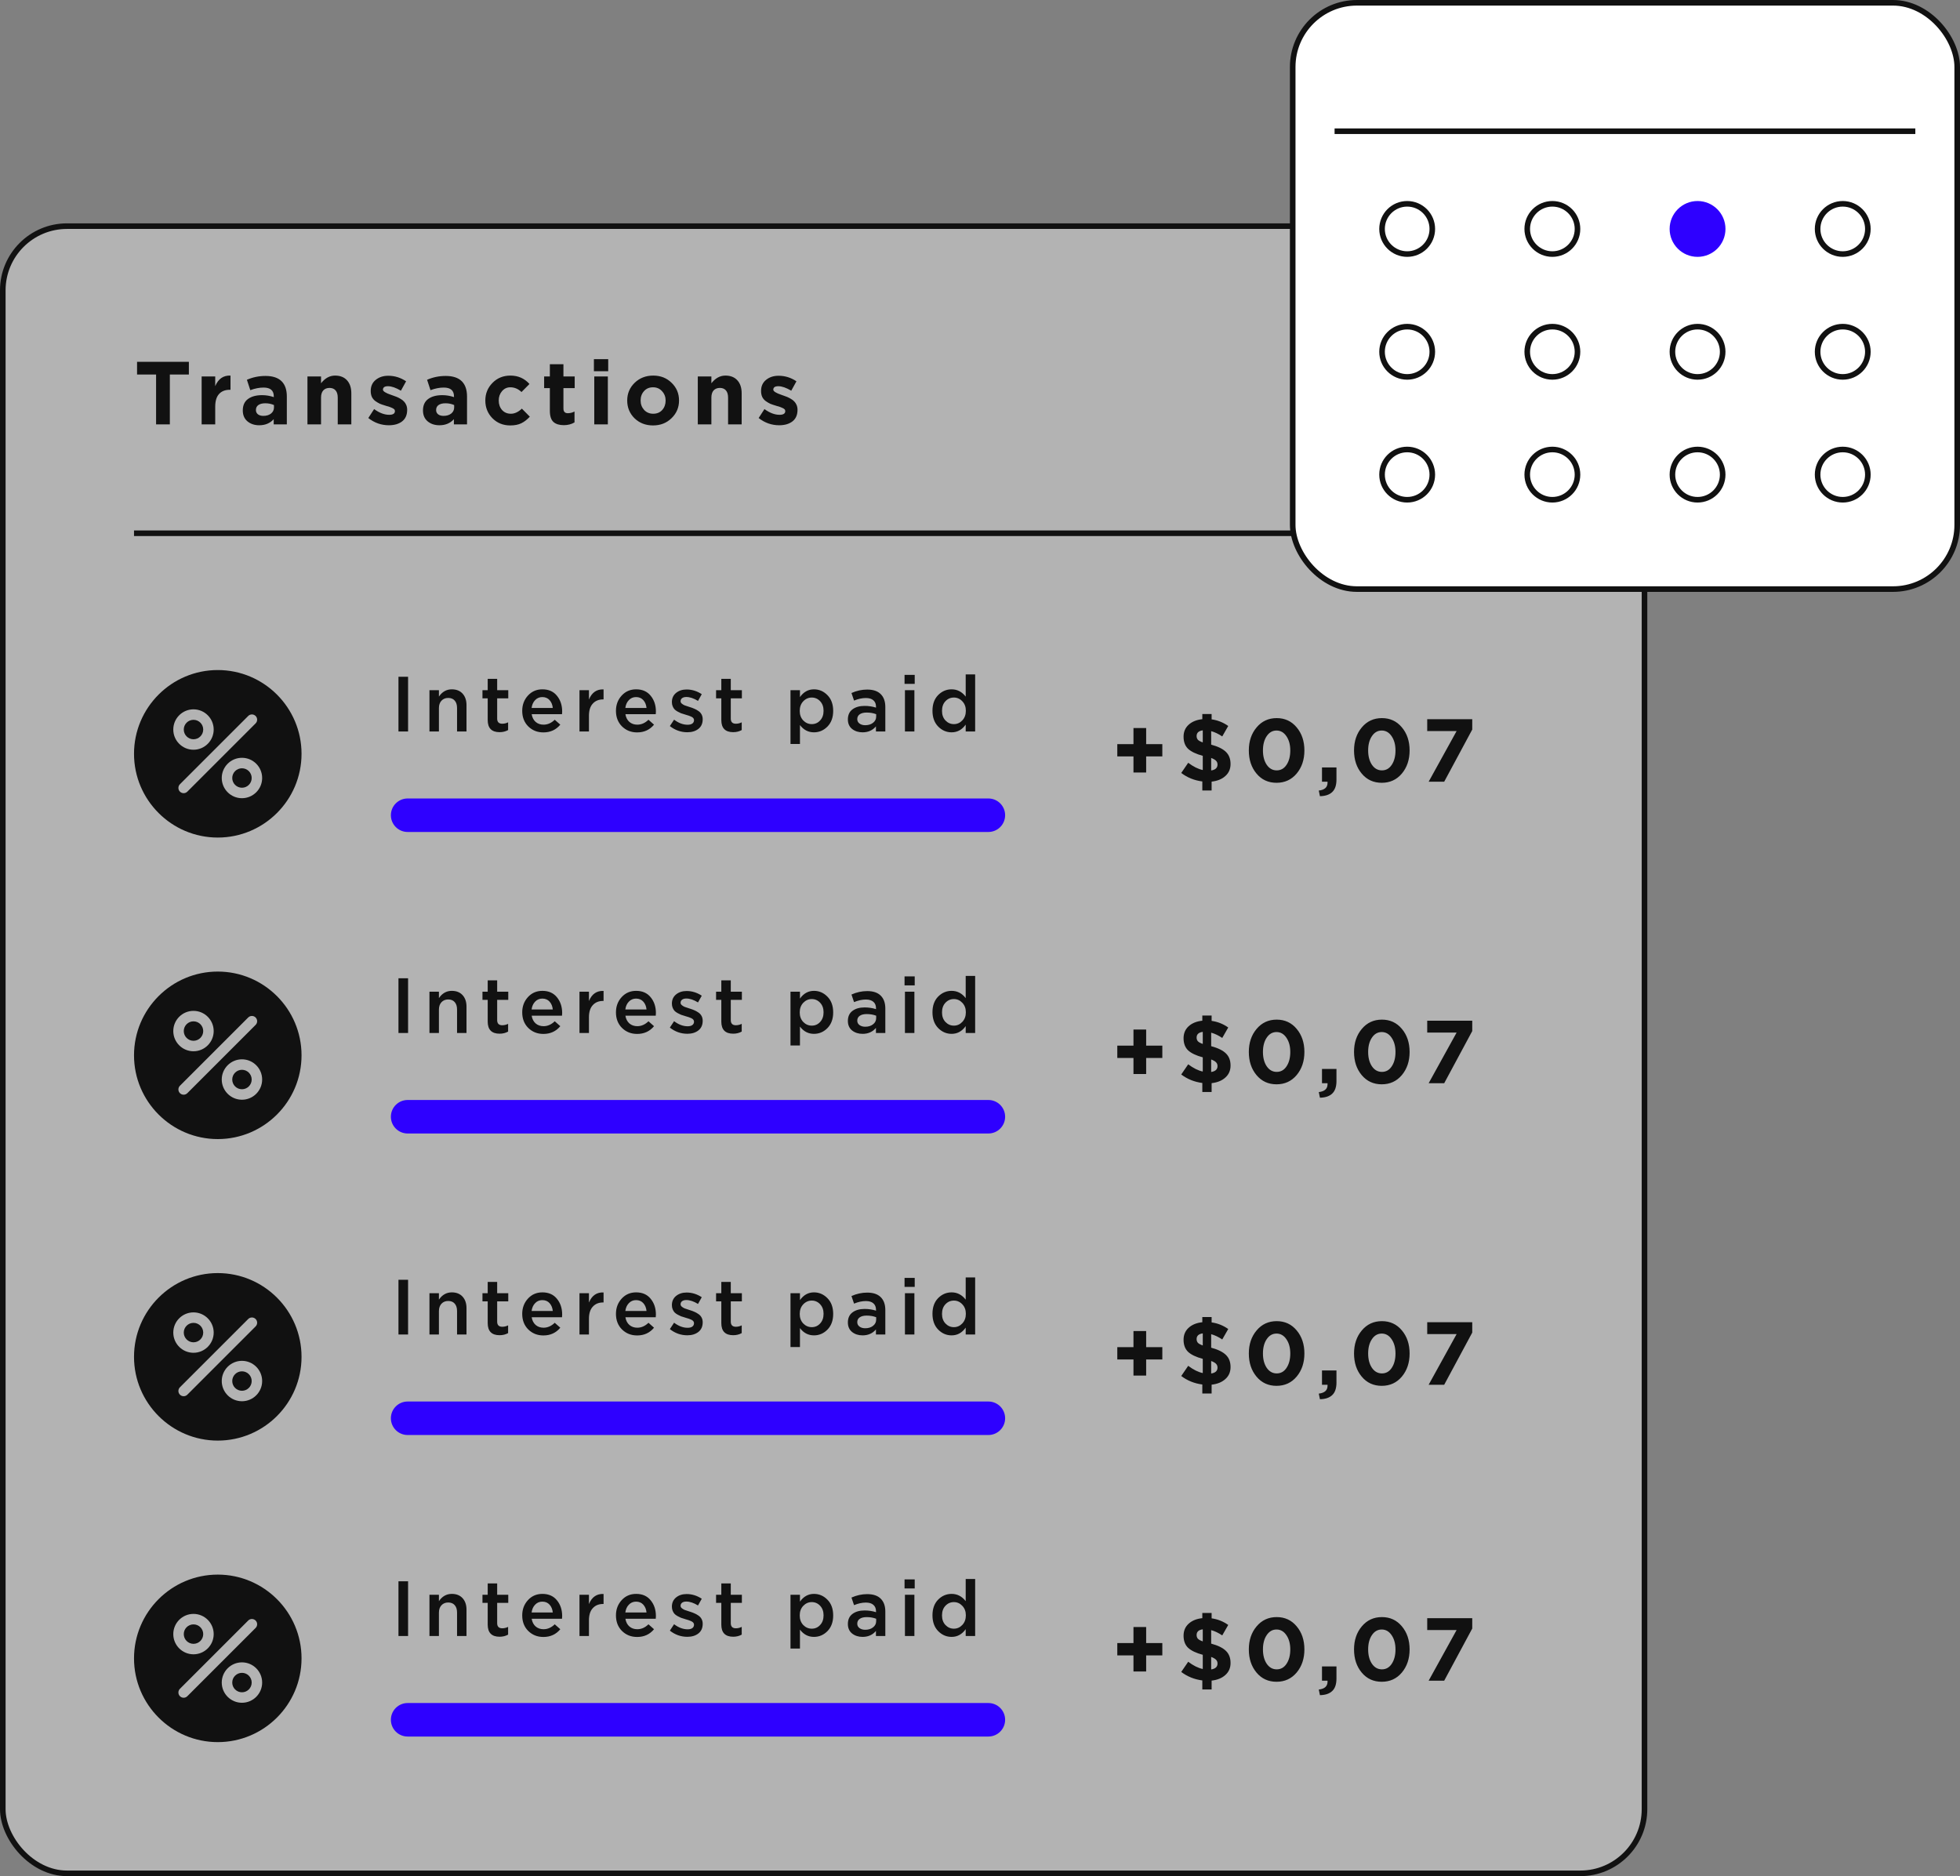 <svg width="351" height="336" viewBox="0 0 351 336" fill="none" xmlns="http://www.w3.org/2000/svg">
<rect x="0" y="0" width="351" height="336" fill="#808080" stroke="none"/>
<rect x="0.5" y="40.501" width="294" height="295" rx="11.5" fill="white" fill-opacity="0.4" stroke="#111111"/>
<line x1="24" y1="95.501" x2="271" y2="95.501" stroke="#111111"/>
<path d="M27.952 76.001V67.073H24.544V64.8H33.824V67.073H30.416V76.001H27.952ZM36.11 76.001V67.424H38.542V69.153C39.096 67.841 40.008 67.211 41.278 67.264V69.808H41.15C40.318 69.808 39.672 70.064 39.214 70.576C38.766 71.078 38.542 71.83 38.542 72.832V76.001H36.11ZM46.423 76.16C45.581 76.16 44.877 75.926 44.311 75.457C43.757 74.987 43.479 74.337 43.479 73.504C43.479 72.598 43.788 71.915 44.407 71.457C45.036 70.998 45.879 70.769 46.935 70.769C47.65 70.769 48.349 70.886 49.031 71.121V70.977C49.031 69.931 48.418 69.409 47.191 69.409C46.455 69.409 45.666 69.563 44.823 69.873L44.215 68.016C45.261 67.558 46.37 67.329 47.543 67.329C48.834 67.329 49.799 67.648 50.439 68.288C51.058 68.907 51.367 69.819 51.367 71.025V76.001H49.015V75.073C48.364 75.798 47.501 76.16 46.423 76.16ZM47.159 74.481C47.724 74.481 48.183 74.342 48.535 74.064C48.887 73.776 49.063 73.414 49.063 72.977V72.544C48.605 72.331 48.087 72.225 47.511 72.225C46.978 72.225 46.562 72.331 46.263 72.544C45.975 72.747 45.831 73.046 45.831 73.441C45.831 73.76 45.954 74.016 46.199 74.209C46.444 74.39 46.764 74.481 47.159 74.481ZM55.06 76.001V67.424H57.492V68.641C58.206 67.723 59.044 67.264 60.004 67.264C60.921 67.264 61.636 67.547 62.148 68.112C62.66 68.678 62.916 69.457 62.916 70.448V76.001H60.484V71.216C60.484 70.651 60.356 70.219 60.1 69.921C59.844 69.622 59.481 69.472 59.012 69.472C58.542 69.472 58.169 69.622 57.892 69.921C57.625 70.219 57.492 70.651 57.492 71.216V76.001H55.06ZM69.637 76.16C68.282 76.16 67.055 75.728 65.957 74.865L66.997 73.264C67.935 73.947 68.837 74.288 69.701 74.288C70.383 74.288 70.725 74.064 70.725 73.617C70.725 73.563 70.714 73.51 70.693 73.457C70.682 73.403 70.655 73.355 70.613 73.312C70.57 73.27 70.522 73.233 70.469 73.201C70.426 73.158 70.362 73.121 70.277 73.088C70.202 73.046 70.133 73.014 70.069 72.993C70.015 72.96 69.935 72.928 69.829 72.897C69.722 72.854 69.631 72.822 69.557 72.8C69.482 72.779 69.381 72.752 69.253 72.721C69.125 72.678 69.023 72.646 68.949 72.624C68.586 72.518 68.277 72.411 68.021 72.305C67.775 72.187 67.514 72.032 67.237 71.841C66.959 71.638 66.746 71.387 66.597 71.088C66.458 70.779 66.389 70.422 66.389 70.016C66.389 69.174 66.687 68.513 67.285 68.032C67.882 67.542 68.629 67.296 69.525 67.296C70.677 67.296 71.743 67.627 72.725 68.288L71.797 69.969C70.89 69.435 70.117 69.168 69.477 69.168C68.879 69.168 68.581 69.376 68.581 69.793C68.581 70.081 69.071 70.39 70.053 70.721C70.17 70.763 70.261 70.795 70.325 70.817C70.613 70.912 70.858 71.003 71.061 71.088C71.263 71.174 71.493 71.291 71.749 71.441C72.005 71.59 72.207 71.75 72.357 71.921C72.517 72.081 72.65 72.288 72.757 72.544C72.863 72.8 72.917 73.083 72.917 73.392C72.917 74.31 72.613 75.003 72.005 75.472C71.407 75.931 70.618 76.16 69.637 76.16ZM78.692 76.16C77.849 76.16 77.145 75.926 76.58 75.457C76.025 74.987 75.748 74.337 75.748 73.504C75.748 72.598 76.057 71.915 76.676 71.457C77.305 70.998 78.148 70.769 79.204 70.769C79.918 70.769 80.617 70.886 81.3 71.121V70.977C81.3 69.931 80.686 69.409 79.46 69.409C78.724 69.409 77.934 69.563 77.092 69.873L76.484 68.016C77.529 67.558 78.638 67.329 79.812 67.329C81.103 67.329 82.068 67.648 82.708 68.288C83.326 68.907 83.636 69.819 83.636 71.025V76.001H81.284V75.073C80.633 75.798 79.769 76.16 78.692 76.16ZM79.428 74.481C79.993 74.481 80.452 74.342 80.804 74.064C81.156 73.776 81.332 73.414 81.332 72.977V72.544C80.873 72.331 80.356 72.225 79.78 72.225C79.246 72.225 78.831 72.331 78.532 72.544C78.244 72.747 78.1 73.046 78.1 73.441C78.1 73.76 78.222 74.016 78.468 74.209C78.713 74.39 79.033 74.481 79.428 74.481ZM91.377 76.192C90.097 76.192 89.03 75.76 88.177 74.897C87.334 74.032 86.913 72.977 86.913 71.728C86.913 70.491 87.339 69.441 88.193 68.576C89.046 67.702 90.118 67.264 91.409 67.264C92.785 67.264 93.921 67.766 94.817 68.769L93.393 70.209C92.795 69.643 92.129 69.361 91.393 69.361C90.795 69.361 90.299 69.59 89.905 70.049C89.51 70.507 89.313 71.067 89.313 71.728C89.313 72.4 89.51 72.966 89.905 73.424C90.31 73.873 90.838 74.097 91.489 74.097C92.161 74.097 92.817 73.793 93.457 73.184L94.881 74.624C94.411 75.136 93.91 75.526 93.377 75.793C92.843 76.059 92.177 76.192 91.377 76.192ZM100.965 76.144C100.165 76.144 99.547 75.953 99.109 75.569C98.683 75.174 98.469 74.507 98.469 73.569V69.504H97.445V67.424H98.469V65.233H100.901V67.424H102.917V69.504H100.901V73.168C100.901 73.723 101.163 74.001 101.685 74.001C102.112 74.001 102.512 73.899 102.885 73.697V75.648C102.331 75.979 101.691 76.144 100.965 76.144ZM106.358 66.481V64.32H108.918V66.481H106.358ZM106.422 76.001V67.424H108.854V76.001H106.422ZM120.258 74.897C119.373 75.76 118.269 76.192 116.946 76.192C115.623 76.192 114.519 75.766 113.634 74.912C112.759 74.049 112.322 72.987 112.322 71.728C112.322 70.481 112.765 69.424 113.65 68.561C114.546 67.697 115.655 67.264 116.978 67.264C118.301 67.264 119.399 67.697 120.274 68.561C121.159 69.414 121.602 70.47 121.602 71.728C121.602 72.977 121.154 74.032 120.258 74.897ZM116.978 74.097C117.65 74.097 118.189 73.873 118.594 73.424C118.999 72.966 119.202 72.4 119.202 71.728C119.202 71.078 118.989 70.523 118.562 70.064C118.146 69.595 117.607 69.361 116.946 69.361C116.274 69.361 115.735 69.59 115.33 70.049C114.925 70.496 114.722 71.056 114.722 71.728C114.722 72.379 114.93 72.939 115.346 73.409C115.773 73.867 116.317 74.097 116.978 74.097ZM124.963 76.001V67.424H127.395V68.641C128.11 67.723 128.947 67.264 129.907 67.264C130.824 67.264 131.539 67.547 132.051 68.112C132.563 68.678 132.819 69.457 132.819 70.448V76.001H130.387V71.216C130.387 70.651 130.259 70.219 130.003 69.921C129.747 69.622 129.384 69.472 128.915 69.472C128.446 69.472 128.072 69.622 127.795 69.921C127.528 70.219 127.395 70.651 127.395 71.216V76.001H124.963ZM139.54 76.16C138.185 76.16 136.958 75.728 135.86 74.865L136.9 73.264C137.838 73.947 138.74 74.288 139.604 74.288C140.286 74.288 140.628 74.064 140.628 73.617C140.628 73.563 140.617 73.51 140.596 73.457C140.585 73.403 140.558 73.355 140.516 73.312C140.473 73.27 140.425 73.233 140.372 73.201C140.329 73.158 140.265 73.121 140.18 73.088C140.105 73.046 140.036 73.014 139.972 72.993C139.918 72.96 139.838 72.928 139.732 72.897C139.625 72.854 139.534 72.822 139.46 72.8C139.385 72.779 139.284 72.752 139.156 72.721C139.028 72.678 138.926 72.646 138.852 72.624C138.489 72.518 138.18 72.411 137.924 72.305C137.678 72.187 137.417 72.032 137.14 71.841C136.862 71.638 136.649 71.387 136.5 71.088C136.361 70.779 136.292 70.422 136.292 70.016C136.292 69.174 136.59 68.513 137.188 68.032C137.785 67.542 138.532 67.296 139.428 67.296C140.58 67.296 141.646 67.627 142.628 68.288L141.7 69.969C140.793 69.435 140.02 69.168 139.38 69.168C138.782 69.168 138.484 69.376 138.484 69.793C138.484 70.081 138.974 70.39 139.956 70.721C140.073 70.763 140.164 70.795 140.228 70.817C140.516 70.912 140.761 71.003 140.964 71.088C141.166 71.174 141.396 71.291 141.652 71.441C141.908 71.59 142.11 71.75 142.26 71.921C142.42 72.081 142.553 72.288 142.66 72.544C142.766 72.8 142.82 73.083 142.82 73.392C142.82 74.31 142.516 75.003 141.908 75.472C141.31 75.931 140.521 76.16 139.54 76.16Z" fill="#111111"/>
<path fill-rule="evenodd" clip-rule="evenodd" d="M180 146C180 147.657 178.657 149 177 149H73C71.343 149 70 147.657 70 146C70 144.344 71.343 143 73 143H177C178.657 143 180 144.344 180 146Z" fill="#2E00FF"/>
<path d="M71.358 131V121.2H73.08V131H71.358ZM76.907 131V123.608H78.601V124.756C79.189 123.888 79.959 123.454 80.911 123.454C81.733 123.454 82.377 123.711 82.843 124.224C83.31 124.738 83.543 125.428 83.543 126.296V131H81.849V126.8C81.849 126.222 81.709 125.778 81.429 125.47C81.159 125.153 80.771 124.994 80.267 124.994C79.773 124.994 79.371 125.158 79.063 125.484C78.755 125.811 78.601 126.259 78.601 126.828V131H76.907ZM89.467 131.126C88.048 131.126 87.339 130.403 87.339 128.956V125.064H86.401V123.608H87.339V121.578H89.033V123.608H91.021V125.064H89.033V128.69C89.033 129.306 89.336 129.614 89.943 129.614C90.307 129.614 90.657 129.53 90.993 129.362V130.748C90.545 131 90.036 131.126 89.467 131.126ZM97.314 131.168C96.231 131.168 95.326 130.809 94.598 130.09C93.879 129.372 93.52 128.443 93.52 127.304C93.52 126.231 93.861 125.321 94.542 124.574C95.223 123.828 96.087 123.454 97.132 123.454C98.252 123.454 99.12 123.837 99.736 124.602C100.361 125.358 100.674 126.301 100.674 127.43C100.674 127.636 100.665 127.794 100.646 127.906H95.214C95.307 128.494 95.545 128.956 95.928 129.292C96.311 129.619 96.782 129.782 97.342 129.782C98.07 129.782 98.737 129.488 99.344 128.9L100.338 129.782C99.573 130.706 98.565 131.168 97.314 131.168ZM95.2 126.786H98.994C98.938 126.217 98.747 125.75 98.42 125.386C98.093 125.022 97.659 124.84 97.118 124.84C96.605 124.84 96.175 125.022 95.83 125.386C95.485 125.741 95.275 126.208 95.2 126.786ZM103.775 131V123.608H105.469V125.274C105.992 124.014 106.865 123.412 108.087 123.468V125.26H107.989C107.224 125.26 106.613 125.512 106.155 126.016C105.698 126.511 105.469 127.234 105.469 128.186V131H103.775ZM114.1 131.168C113.018 131.168 112.112 130.809 111.384 130.09C110.666 129.372 110.306 128.443 110.306 127.304C110.306 126.231 110.647 125.321 111.328 124.574C112.01 123.828 112.873 123.454 113.918 123.454C115.038 123.454 115.906 123.837 116.522 124.602C117.148 125.358 117.46 126.301 117.46 127.43C117.46 127.636 117.451 127.794 117.432 127.906H112C112.094 128.494 112.332 128.956 112.714 129.292C113.097 129.619 113.568 129.782 114.128 129.782C114.856 129.782 115.524 129.488 116.13 128.9L117.124 129.782C116.359 130.706 115.351 131.168 114.1 131.168ZM111.986 126.786H115.78C115.724 126.217 115.533 125.75 115.206 125.386C114.88 125.022 114.446 124.84 113.904 124.84C113.391 124.84 112.962 125.022 112.616 125.386C112.271 125.741 112.061 126.208 111.986 126.786ZM123.096 131.14C121.938 131.14 120.893 130.772 119.96 130.034L120.716 128.886C121.518 129.493 122.326 129.796 123.138 129.796C123.502 129.796 123.782 129.726 123.978 129.586C124.183 129.437 124.286 129.232 124.286 128.97C124.286 128.84 124.248 128.728 124.174 128.634C124.108 128.532 123.987 128.438 123.81 128.354C123.632 128.27 123.483 128.21 123.362 128.172C123.24 128.135 123.04 128.074 122.76 127.99L122.634 127.948C122.372 127.874 122.148 127.804 121.962 127.738C121.784 127.664 121.584 127.566 121.36 127.444C121.136 127.323 120.954 127.192 120.814 127.052C120.674 126.903 120.557 126.716 120.464 126.492C120.37 126.268 120.324 126.016 120.324 125.736C120.324 125.055 120.571 124.509 121.066 124.098C121.57 123.688 122.2 123.482 122.956 123.482C123.917 123.482 124.822 123.762 125.672 124.322L125 125.526C124.234 125.06 123.539 124.826 122.914 124.826C122.587 124.826 122.33 124.896 122.144 125.036C121.966 125.176 121.878 125.363 121.878 125.596C121.878 125.755 121.957 125.9 122.116 126.03C122.284 126.161 122.447 126.259 122.606 126.324C122.774 126.38 123.04 126.469 123.404 126.59C123.422 126.6 123.446 126.609 123.474 126.618C123.502 126.628 123.525 126.632 123.544 126.632C123.87 126.735 124.146 126.838 124.37 126.94C124.594 127.034 124.827 127.164 125.07 127.332C125.322 127.5 125.513 127.71 125.644 127.962C125.774 128.205 125.84 128.49 125.84 128.816C125.84 129.563 125.583 130.137 125.07 130.538C124.556 130.94 123.898 131.14 123.096 131.14ZM131.303 131.126C129.884 131.126 129.175 130.403 129.175 128.956V125.064H128.237V123.608H129.175V121.578H130.869V123.608H132.857V125.064H130.869V128.69C130.869 129.306 131.172 129.614 131.779 129.614C132.143 129.614 132.493 129.53 132.829 129.362V130.748C132.381 131 131.872 131.126 131.303 131.126ZM141.564 133.24V123.608H143.258V124.84C143.912 123.916 144.747 123.454 145.764 123.454C146.698 123.454 147.505 123.804 148.186 124.504C148.868 125.195 149.208 126.133 149.208 127.318C149.208 128.485 148.868 129.418 148.186 130.118C147.505 130.809 146.698 131.154 145.764 131.154C144.747 131.154 143.912 130.72 143.258 129.852V133.24H141.564ZM145.372 129.684C145.97 129.684 146.469 129.465 146.87 129.026C147.281 128.588 147.486 128.009 147.486 127.29C147.486 126.59 147.281 126.021 146.87 125.582C146.46 125.144 145.96 124.924 145.372 124.924C144.784 124.924 144.276 125.148 143.846 125.596C143.426 126.044 143.216 126.618 143.216 127.318C143.216 128.009 143.426 128.578 143.846 129.026C144.276 129.465 144.784 129.684 145.372 129.684ZM158.545 131H156.865V130.09C156.268 130.8 155.47 131.154 154.471 131.154C153.734 131.154 153.109 130.954 152.595 130.552C152.091 130.142 151.839 129.572 151.839 128.844C151.839 128.051 152.115 127.449 152.665 127.038C153.216 126.628 153.939 126.422 154.835 126.422C155.554 126.422 156.235 126.525 156.879 126.73V126.59C156.879 126.077 156.721 125.685 156.403 125.414C156.095 125.144 155.647 125.008 155.059 125.008C154.387 125.008 153.683 125.162 152.945 125.47L152.483 124.112C153.398 123.702 154.336 123.496 155.297 123.496C156.371 123.496 157.178 123.767 157.719 124.308C158.27 124.85 158.545 125.62 158.545 126.618V131ZM156.907 128.326V127.906C156.403 127.71 155.839 127.612 155.213 127.612C154.681 127.612 154.266 127.715 153.967 127.92C153.669 128.126 153.519 128.415 153.519 128.788C153.519 129.124 153.655 129.39 153.925 129.586C154.196 129.782 154.537 129.88 154.947 129.88C155.517 129.88 155.983 129.736 156.347 129.446C156.721 129.157 156.907 128.784 156.907 128.326ZM161.988 122.474V120.864H163.808V122.474H161.988ZM162.058 131V123.608H163.752V131H162.058ZM170.418 131.154C169.494 131.154 168.691 130.809 168.01 130.118C167.329 129.418 166.988 128.476 166.988 127.29C166.988 126.114 167.324 125.181 167.996 124.49C168.677 123.8 169.485 123.454 170.418 123.454C171.426 123.454 172.266 123.888 172.938 124.756V120.78H174.632V131H172.938V129.768C172.285 130.692 171.445 131.154 170.418 131.154ZM169.312 129.026C169.732 129.465 170.236 129.684 170.824 129.684C171.412 129.684 171.916 129.46 172.336 129.012C172.756 128.564 172.966 127.99 172.966 127.29C172.966 126.6 172.756 126.035 172.336 125.596C171.916 125.148 171.412 124.924 170.824 124.924C170.227 124.924 169.723 125.144 169.312 125.582C168.901 126.012 168.696 126.59 168.696 127.318C168.696 128.018 168.901 128.588 169.312 129.026Z" fill="#111111"/>
<g clip-path="url(#clip0_320_134023)">
<path d="M43.331 137.593C42.371 137.593 41.59 138.374 41.59 139.334C41.59 140.295 42.371 141.076 43.331 141.076C44.292 141.076 45.073 140.295 45.073 139.334C45.073 138.374 44.292 137.593 43.331 137.593Z" fill="#111111"/>
<path d="M34.652 128.914C33.692 128.914 32.91 129.695 32.91 130.655C32.91 131.615 33.692 132.397 34.652 132.397C35.612 132.397 36.393 131.615 36.393 130.655C36.393 129.695 35.612 128.914 34.652 128.914Z" fill="#111111"/>
<path d="M39 120C30.729 120 24 126.729 24 135C24 143.271 30.729 150 39 150C47.27 150 53.999 143.271 53.999 135C53.999 126.729 47.27 120 39 120ZM34.65 127.037C36.644 127.037 38.268 128.66 38.268 130.655C38.268 132.65 36.644 134.273 34.65 134.273C32.654 134.273 31.032 132.65 31.032 130.655C31.032 128.66 32.655 127.037 34.65 127.037ZM33.55 141.777C33.367 141.96 33.126 142.052 32.887 142.052C32.647 142.052 32.406 141.96 32.223 141.777C31.857 141.41 31.857 140.816 32.223 140.45L44.449 128.224C44.815 127.858 45.409 127.858 45.776 128.224C46.142 128.59 46.142 129.185 45.776 129.551L33.55 141.777ZM43.33 142.952C41.335 142.952 39.711 141.329 39.711 139.334C39.711 137.34 41.335 135.716 43.33 135.716C45.324 135.716 46.947 137.34 46.947 139.334C46.947 141.329 45.324 142.952 43.33 142.952Z" fill="#111111"/>
</g>
<path d="M202.984 138.352V135.472H200.088V133.264H202.984V130.384H205.256V133.264H208.152V135.472H205.256V138.352H202.984ZM215.314 141.568V139.952C213.896 139.771 212.637 139.264 211.538 138.432L212.786 136.608C213.704 137.302 214.573 137.734 215.394 137.904V135.36C214.2 135.04 213.325 134.624 212.77 134.112C212.226 133.59 211.954 132.864 211.954 131.936C211.954 131.062 212.258 130.347 212.866 129.792C213.474 129.238 214.29 128.907 215.314 128.8V127.872H216.978V128.832C218.056 128.982 219.048 129.376 219.954 130.016L218.882 131.888C218.2 131.43 217.538 131.115 216.898 130.944V133.36C218.125 133.691 219.01 134.128 219.554 134.672C220.098 135.206 220.37 135.926 220.37 136.832C220.37 137.707 220.061 138.422 219.442 138.976C218.834 139.531 218.013 139.867 216.978 139.984V141.568H215.314ZM215.394 132.96V130.8C214.658 130.896 214.29 131.238 214.29 131.824C214.29 132.08 214.365 132.299 214.514 132.48C214.674 132.651 214.968 132.811 215.394 132.96ZM216.898 137.984C217.656 137.867 218.034 137.515 218.034 136.928C218.034 136.651 217.949 136.427 217.778 136.256C217.618 136.075 217.325 135.904 216.898 135.744V137.984ZM232.202 138.544C231.274 139.643 230.074 140.192 228.602 140.192C227.13 140.192 225.935 139.643 225.018 138.544C224.101 137.446 223.642 136.064 223.642 134.4C223.642 132.747 224.106 131.371 225.034 130.272C225.962 129.163 227.162 128.608 228.634 128.608C230.095 128.608 231.285 129.158 232.202 130.256C233.13 131.355 233.594 132.736 233.594 134.4C233.594 136.054 233.13 137.435 232.202 138.544ZM226.842 136.96C227.301 137.632 227.898 137.968 228.634 137.968C229.37 137.968 229.957 137.638 230.394 136.976C230.842 136.304 231.066 135.446 231.066 134.4C231.066 133.376 230.837 132.528 230.378 131.856C229.919 131.174 229.327 130.832 228.602 130.832C227.877 130.832 227.29 131.168 226.842 131.84C226.394 132.502 226.17 133.355 226.17 134.4C226.17 135.435 226.394 136.288 226.842 136.96ZM236.377 142.592L236.169 141.584C237.214 141.467 237.737 140.998 237.737 140.176V140H236.745V137.44H239.337V139.6C239.337 140.624 239.086 141.371 238.585 141.84C238.094 142.32 237.358 142.571 236.377 142.592ZM251.043 138.544C250.115 139.643 248.915 140.192 247.443 140.192C245.971 140.192 244.776 139.643 243.859 138.544C242.941 137.446 242.483 136.064 242.483 134.4C242.483 132.747 242.947 131.371 243.875 130.272C244.803 129.163 246.003 128.608 247.475 128.608C248.936 128.608 250.125 129.158 251.043 130.256C251.971 131.355 252.435 132.736 252.435 134.4C252.435 136.054 251.971 137.435 251.043 138.544ZM245.683 136.96C246.141 137.632 246.739 137.968 247.475 137.968C248.211 137.968 248.797 137.638 249.235 136.976C249.683 136.304 249.907 135.446 249.907 134.4C249.907 133.376 249.677 132.528 249.219 131.856C248.76 131.174 248.168 130.832 247.443 130.832C246.717 130.832 246.131 131.168 245.683 131.84C245.235 132.502 245.011 133.355 245.011 134.4C245.011 135.435 245.235 136.288 245.683 136.96ZM255.844 140L260.852 130.928H255.588V128.8H263.652V130.656L258.628 140H255.844Z" fill="#111111"/>
<path fill-rule="evenodd" clip-rule="evenodd" d="M180 200C180 201.657 178.657 203 177 203H73C71.343 203 70 201.657 70 200C70 198.344 71.343 197 73 197H177C178.657 197 180 198.344 180 200Z" fill="#2E00FF"/>
<path d="M71.358 185V175.2H73.08V185H71.358ZM76.907 185V177.608H78.601V178.756C79.189 177.888 79.959 177.454 80.911 177.454C81.733 177.454 82.377 177.711 82.843 178.224C83.31 178.738 83.543 179.428 83.543 180.296V185H81.849V180.8C81.849 180.222 81.709 179.778 81.429 179.47C81.159 179.153 80.771 178.994 80.267 178.994C79.773 178.994 79.371 179.158 79.063 179.484C78.755 179.811 78.601 180.259 78.601 180.828V185H76.907ZM89.467 185.126C88.048 185.126 87.339 184.403 87.339 182.956V179.064H86.401V177.608H87.339V175.578H89.033V177.608H91.021V179.064H89.033V182.69C89.033 183.306 89.336 183.614 89.943 183.614C90.307 183.614 90.657 183.53 90.993 183.362V184.748C90.545 185 90.036 185.126 89.467 185.126ZM97.314 185.168C96.231 185.168 95.326 184.809 94.598 184.09C93.879 183.372 93.52 182.443 93.52 181.304C93.52 180.231 93.861 179.321 94.542 178.574C95.223 177.828 96.087 177.454 97.132 177.454C98.252 177.454 99.12 177.837 99.736 178.602C100.361 179.358 100.674 180.301 100.674 181.43C100.674 181.636 100.665 181.794 100.646 181.906H95.214C95.307 182.494 95.545 182.956 95.928 183.292C96.311 183.619 96.782 183.782 97.342 183.782C98.07 183.782 98.737 183.488 99.344 182.9L100.338 183.782C99.573 184.706 98.565 185.168 97.314 185.168ZM95.2 180.786H98.994C98.938 180.217 98.747 179.75 98.42 179.386C98.093 179.022 97.659 178.84 97.118 178.84C96.605 178.84 96.175 179.022 95.83 179.386C95.485 179.741 95.275 180.208 95.2 180.786ZM103.775 185V177.608H105.469V179.274C105.992 178.014 106.865 177.412 108.087 177.468V179.26H107.989C107.224 179.26 106.613 179.512 106.155 180.016C105.698 180.511 105.469 181.234 105.469 182.186V185H103.775ZM114.1 185.168C113.018 185.168 112.112 184.809 111.384 184.09C110.666 183.372 110.306 182.443 110.306 181.304C110.306 180.231 110.647 179.321 111.328 178.574C112.01 177.828 112.873 177.454 113.918 177.454C115.038 177.454 115.906 177.837 116.522 178.602C117.148 179.358 117.46 180.301 117.46 181.43C117.46 181.636 117.451 181.794 117.432 181.906H112C112.094 182.494 112.332 182.956 112.714 183.292C113.097 183.619 113.568 183.782 114.128 183.782C114.856 183.782 115.524 183.488 116.13 182.9L117.124 183.782C116.359 184.706 115.351 185.168 114.1 185.168ZM111.986 180.786H115.78C115.724 180.217 115.533 179.75 115.206 179.386C114.88 179.022 114.446 178.84 113.904 178.84C113.391 178.84 112.962 179.022 112.616 179.386C112.271 179.741 112.061 180.208 111.986 180.786ZM123.096 185.14C121.938 185.14 120.893 184.772 119.96 184.034L120.716 182.886C121.518 183.493 122.326 183.796 123.138 183.796C123.502 183.796 123.782 183.726 123.978 183.586C124.183 183.437 124.286 183.232 124.286 182.97C124.286 182.84 124.248 182.728 124.174 182.634C124.108 182.532 123.987 182.438 123.81 182.354C123.632 182.27 123.483 182.21 123.362 182.172C123.24 182.135 123.04 182.074 122.76 181.99L122.634 181.948C122.372 181.874 122.148 181.804 121.962 181.738C121.784 181.664 121.584 181.566 121.36 181.444C121.136 181.323 120.954 181.192 120.814 181.052C120.674 180.903 120.557 180.716 120.464 180.492C120.37 180.268 120.324 180.016 120.324 179.736C120.324 179.055 120.571 178.509 121.066 178.098C121.57 177.688 122.2 177.482 122.956 177.482C123.917 177.482 124.822 177.762 125.672 178.322L125 179.526C124.234 179.06 123.539 178.826 122.914 178.826C122.587 178.826 122.33 178.896 122.144 179.036C121.966 179.176 121.878 179.363 121.878 179.596C121.878 179.755 121.957 179.9 122.116 180.03C122.284 180.161 122.447 180.259 122.606 180.324C122.774 180.38 123.04 180.469 123.404 180.59C123.422 180.6 123.446 180.609 123.474 180.618C123.502 180.628 123.525 180.632 123.544 180.632C123.87 180.735 124.146 180.838 124.37 180.94C124.594 181.034 124.827 181.164 125.07 181.332C125.322 181.5 125.513 181.71 125.644 181.962C125.774 182.205 125.84 182.49 125.84 182.816C125.84 183.563 125.583 184.137 125.07 184.538C124.556 184.94 123.898 185.14 123.096 185.14ZM131.303 185.126C129.884 185.126 129.175 184.403 129.175 182.956V179.064H128.237V177.608H129.175V175.578H130.869V177.608H132.857V179.064H130.869V182.69C130.869 183.306 131.172 183.614 131.779 183.614C132.143 183.614 132.493 183.53 132.829 183.362V184.748C132.381 185 131.872 185.126 131.303 185.126ZM141.564 187.24V177.608H143.258V178.84C143.912 177.916 144.747 177.454 145.764 177.454C146.698 177.454 147.505 177.804 148.186 178.504C148.868 179.195 149.208 180.133 149.208 181.318C149.208 182.485 148.868 183.418 148.186 184.118C147.505 184.809 146.698 185.154 145.764 185.154C144.747 185.154 143.912 184.72 143.258 183.852V187.24H141.564ZM145.372 183.684C145.97 183.684 146.469 183.465 146.87 183.026C147.281 182.588 147.486 182.009 147.486 181.29C147.486 180.59 147.281 180.021 146.87 179.582C146.46 179.144 145.96 178.924 145.372 178.924C144.784 178.924 144.276 179.148 143.846 179.596C143.426 180.044 143.216 180.618 143.216 181.318C143.216 182.009 143.426 182.578 143.846 183.026C144.276 183.465 144.784 183.684 145.372 183.684ZM158.545 185H156.865V184.09C156.268 184.8 155.47 185.154 154.471 185.154C153.734 185.154 153.109 184.954 152.595 184.552C152.091 184.142 151.839 183.572 151.839 182.844C151.839 182.051 152.115 181.449 152.665 181.038C153.216 180.628 153.939 180.422 154.835 180.422C155.554 180.422 156.235 180.525 156.879 180.73V180.59C156.879 180.077 156.721 179.685 156.403 179.414C156.095 179.144 155.647 179.008 155.059 179.008C154.387 179.008 153.683 179.162 152.945 179.47L152.483 178.112C153.398 177.702 154.336 177.496 155.297 177.496C156.371 177.496 157.178 177.767 157.719 178.308C158.27 178.85 158.545 179.62 158.545 180.618V185ZM156.907 182.326V181.906C156.403 181.71 155.839 181.612 155.213 181.612C154.681 181.612 154.266 181.715 153.967 181.92C153.669 182.126 153.519 182.415 153.519 182.788C153.519 183.124 153.655 183.39 153.925 183.586C154.196 183.782 154.537 183.88 154.947 183.88C155.517 183.88 155.983 183.736 156.347 183.446C156.721 183.157 156.907 182.784 156.907 182.326ZM161.988 176.474V174.864H163.808V176.474H161.988ZM162.058 185V177.608H163.752V185H162.058ZM170.418 185.154C169.494 185.154 168.691 184.809 168.01 184.118C167.329 183.418 166.988 182.476 166.988 181.29C166.988 180.114 167.324 179.181 167.996 178.49C168.677 177.8 169.485 177.454 170.418 177.454C171.426 177.454 172.266 177.888 172.938 178.756V174.78H174.632V185H172.938V183.768C172.285 184.692 171.445 185.154 170.418 185.154ZM169.312 183.026C169.732 183.465 170.236 183.684 170.824 183.684C171.412 183.684 171.916 183.46 172.336 183.012C172.756 182.564 172.966 181.99 172.966 181.29C172.966 180.6 172.756 180.035 172.336 179.596C171.916 179.148 171.412 178.924 170.824 178.924C170.227 178.924 169.723 179.144 169.312 179.582C168.901 180.012 168.696 180.59 168.696 181.318C168.696 182.018 168.901 182.588 169.312 183.026Z" fill="#111111"/>
<g clip-path="url(#clip1_320_134023)">
<path d="M43.331 191.593C42.371 191.593 41.59 192.374 41.59 193.334C41.59 194.295 42.371 195.076 43.331 195.076C44.292 195.076 45.073 194.295 45.073 193.334C45.073 192.374 44.292 191.593 43.331 191.593Z" fill="#111111"/>
<path d="M34.652 182.914C33.692 182.914 32.91 183.695 32.91 184.655C32.91 185.615 33.692 186.397 34.652 186.397C35.612 186.397 36.393 185.615 36.393 184.655C36.393 183.695 35.612 182.914 34.652 182.914Z" fill="#111111"/>
<path d="M39 174C30.729 174 24 180.729 24 189C24 197.271 30.729 204 39 204C47.27 204 53.999 197.271 53.999 189C53.999 180.729 47.27 174 39 174ZM34.65 181.037C36.644 181.037 38.268 182.66 38.268 184.655C38.268 186.65 36.644 188.273 34.65 188.273C32.654 188.273 31.032 186.65 31.032 184.655C31.032 182.66 32.655 181.037 34.65 181.037ZM33.55 195.777C33.367 195.96 33.126 196.052 32.887 196.052C32.647 196.052 32.406 195.96 32.223 195.777C31.857 195.41 31.857 194.816 32.223 194.45L44.449 182.224C44.815 181.858 45.409 181.858 45.776 182.224C46.142 182.59 46.142 183.185 45.776 183.551L33.55 195.777ZM43.33 196.952C41.335 196.952 39.711 195.329 39.711 193.334C39.711 191.34 41.335 189.716 43.33 189.716C45.324 189.716 46.947 191.34 46.947 193.334C46.947 195.329 45.324 196.952 43.33 196.952Z" fill="#111111"/>
</g>
<path d="M202.984 192.352V189.472H200.088V187.264H202.984V184.384H205.256V187.264H208.152V189.472H205.256V192.352H202.984ZM215.314 195.568V193.952C213.896 193.771 212.637 193.264 211.538 192.432L212.786 190.608C213.704 191.302 214.573 191.734 215.394 191.904V189.36C214.2 189.04 213.325 188.624 212.77 188.112C212.226 187.59 211.954 186.864 211.954 185.936C211.954 185.062 212.258 184.347 212.866 183.792C213.474 183.238 214.29 182.907 215.314 182.8V181.872H216.978V182.832C218.056 182.982 219.048 183.376 219.954 184.016L218.882 185.888C218.2 185.43 217.538 185.115 216.898 184.944V187.36C218.125 187.691 219.01 188.128 219.554 188.672C220.098 189.206 220.37 189.926 220.37 190.832C220.37 191.707 220.061 192.422 219.442 192.976C218.834 193.531 218.013 193.867 216.978 193.984V195.568H215.314ZM215.394 186.96V184.8C214.658 184.896 214.29 185.238 214.29 185.824C214.29 186.08 214.365 186.299 214.514 186.48C214.674 186.651 214.968 186.811 215.394 186.96ZM216.898 191.984C217.656 191.867 218.034 191.515 218.034 190.928C218.034 190.651 217.949 190.427 217.778 190.256C217.618 190.075 217.325 189.904 216.898 189.744V191.984ZM232.202 192.544C231.274 193.643 230.074 194.192 228.602 194.192C227.13 194.192 225.935 193.643 225.018 192.544C224.101 191.446 223.642 190.064 223.642 188.4C223.642 186.747 224.106 185.371 225.034 184.272C225.962 183.163 227.162 182.608 228.634 182.608C230.095 182.608 231.285 183.158 232.202 184.256C233.13 185.355 233.594 186.736 233.594 188.4C233.594 190.054 233.13 191.435 232.202 192.544ZM226.842 190.96C227.301 191.632 227.898 191.968 228.634 191.968C229.37 191.968 229.957 191.638 230.394 190.976C230.842 190.304 231.066 189.446 231.066 188.4C231.066 187.376 230.837 186.528 230.378 185.856C229.919 185.174 229.327 184.832 228.602 184.832C227.877 184.832 227.29 185.168 226.842 185.84C226.394 186.502 226.17 187.355 226.17 188.4C226.17 189.435 226.394 190.288 226.842 190.96ZM236.377 196.592L236.169 195.584C237.214 195.467 237.737 194.998 237.737 194.176V194H236.745V191.44H239.337V193.6C239.337 194.624 239.086 195.371 238.585 195.84C238.094 196.32 237.358 196.571 236.377 196.592ZM251.043 192.544C250.115 193.643 248.915 194.192 247.443 194.192C245.971 194.192 244.776 193.643 243.859 192.544C242.941 191.446 242.483 190.064 242.483 188.4C242.483 186.747 242.947 185.371 243.875 184.272C244.803 183.163 246.003 182.608 247.475 182.608C248.936 182.608 250.125 183.158 251.043 184.256C251.971 185.355 252.435 186.736 252.435 188.4C252.435 190.054 251.971 191.435 251.043 192.544ZM245.683 190.96C246.141 191.632 246.739 191.968 247.475 191.968C248.211 191.968 248.797 191.638 249.235 190.976C249.683 190.304 249.907 189.446 249.907 188.4C249.907 187.376 249.677 186.528 249.219 185.856C248.76 185.174 248.168 184.832 247.443 184.832C246.717 184.832 246.131 185.168 245.683 185.84C245.235 186.502 245.011 187.355 245.011 188.4C245.011 189.435 245.235 190.288 245.683 190.96ZM255.844 194L260.852 184.928H255.588V182.8H263.652V184.656L258.628 194H255.844Z" fill="#111111"/>
<path fill-rule="evenodd" clip-rule="evenodd" d="M180 254C180 255.657 178.657 257 177 257H73C71.343 257 70 255.657 70 254C70 252.344 71.343 251 73 251H177C178.657 251 180 252.344 180 254Z" fill="#2E00FF"/>
<path d="M71.358 239V229.2H73.08V239H71.358ZM76.907 239V231.608H78.601V232.756C79.189 231.888 79.959 231.454 80.911 231.454C81.733 231.454 82.377 231.711 82.843 232.224C83.31 232.738 83.543 233.428 83.543 234.296V239H81.849V234.8C81.849 234.222 81.709 233.778 81.429 233.47C81.159 233.153 80.771 232.994 80.267 232.994C79.773 232.994 79.371 233.158 79.063 233.484C78.755 233.811 78.601 234.259 78.601 234.828V239H76.907ZM89.467 239.126C88.048 239.126 87.339 238.403 87.339 236.956V233.064H86.401V231.608H87.339V229.578H89.033V231.608H91.021V233.064H89.033V236.69C89.033 237.306 89.336 237.614 89.943 237.614C90.307 237.614 90.657 237.53 90.993 237.362V238.748C90.545 239 90.036 239.126 89.467 239.126ZM97.314 239.168C96.231 239.168 95.326 238.809 94.598 238.09C93.879 237.372 93.52 236.443 93.52 235.304C93.52 234.231 93.861 233.321 94.542 232.574C95.223 231.828 96.087 231.454 97.132 231.454C98.252 231.454 99.12 231.837 99.736 232.602C100.361 233.358 100.674 234.301 100.674 235.43C100.674 235.636 100.665 235.794 100.646 235.906H95.214C95.307 236.494 95.545 236.956 95.928 237.292C96.311 237.619 96.782 237.782 97.342 237.782C98.07 237.782 98.737 237.488 99.344 236.9L100.338 237.782C99.573 238.706 98.565 239.168 97.314 239.168ZM95.2 234.786H98.994C98.938 234.217 98.747 233.75 98.42 233.386C98.093 233.022 97.659 232.84 97.118 232.84C96.605 232.84 96.175 233.022 95.83 233.386C95.485 233.741 95.275 234.208 95.2 234.786ZM103.775 239V231.608H105.469V233.274C105.992 232.014 106.865 231.412 108.087 231.468V233.26H107.989C107.224 233.26 106.613 233.512 106.155 234.016C105.698 234.511 105.469 235.234 105.469 236.186V239H103.775ZM114.1 239.168C113.018 239.168 112.112 238.809 111.384 238.09C110.666 237.372 110.306 236.443 110.306 235.304C110.306 234.231 110.647 233.321 111.328 232.574C112.01 231.828 112.873 231.454 113.918 231.454C115.038 231.454 115.906 231.837 116.522 232.602C117.148 233.358 117.46 234.301 117.46 235.43C117.46 235.636 117.451 235.794 117.432 235.906H112C112.094 236.494 112.332 236.956 112.714 237.292C113.097 237.619 113.568 237.782 114.128 237.782C114.856 237.782 115.524 237.488 116.13 236.9L117.124 237.782C116.359 238.706 115.351 239.168 114.1 239.168ZM111.986 234.786H115.78C115.724 234.217 115.533 233.75 115.206 233.386C114.88 233.022 114.446 232.84 113.904 232.84C113.391 232.84 112.962 233.022 112.616 233.386C112.271 233.741 112.061 234.208 111.986 234.786ZM123.096 239.14C121.938 239.14 120.893 238.772 119.96 238.034L120.716 236.886C121.518 237.493 122.326 237.796 123.138 237.796C123.502 237.796 123.782 237.726 123.978 237.586C124.183 237.437 124.286 237.232 124.286 236.97C124.286 236.84 124.248 236.728 124.174 236.634C124.108 236.532 123.987 236.438 123.81 236.354C123.632 236.27 123.483 236.21 123.362 236.172C123.24 236.135 123.04 236.074 122.76 235.99L122.634 235.948C122.372 235.874 122.148 235.804 121.962 235.738C121.784 235.664 121.584 235.566 121.36 235.444C121.136 235.323 120.954 235.192 120.814 235.052C120.674 234.903 120.557 234.716 120.464 234.492C120.37 234.268 120.324 234.016 120.324 233.736C120.324 233.055 120.571 232.509 121.066 232.098C121.57 231.688 122.2 231.482 122.956 231.482C123.917 231.482 124.822 231.762 125.672 232.322L125 233.526C124.234 233.06 123.539 232.826 122.914 232.826C122.587 232.826 122.33 232.896 122.144 233.036C121.966 233.176 121.878 233.363 121.878 233.596C121.878 233.755 121.957 233.9 122.116 234.03C122.284 234.161 122.447 234.259 122.606 234.324C122.774 234.38 123.04 234.469 123.404 234.59C123.422 234.6 123.446 234.609 123.474 234.618C123.502 234.628 123.525 234.632 123.544 234.632C123.87 234.735 124.146 234.838 124.37 234.94C124.594 235.034 124.827 235.164 125.07 235.332C125.322 235.5 125.513 235.71 125.644 235.962C125.774 236.205 125.84 236.49 125.84 236.816C125.84 237.563 125.583 238.137 125.07 238.538C124.556 238.94 123.898 239.14 123.096 239.14ZM131.303 239.126C129.884 239.126 129.175 238.403 129.175 236.956V233.064H128.237V231.608H129.175V229.578H130.869V231.608H132.857V233.064H130.869V236.69C130.869 237.306 131.172 237.614 131.779 237.614C132.143 237.614 132.493 237.53 132.829 237.362V238.748C132.381 239 131.872 239.126 131.303 239.126ZM141.564 241.24V231.608H143.258V232.84C143.912 231.916 144.747 231.454 145.764 231.454C146.698 231.454 147.505 231.804 148.186 232.504C148.868 233.195 149.208 234.133 149.208 235.318C149.208 236.485 148.868 237.418 148.186 238.118C147.505 238.809 146.698 239.154 145.764 239.154C144.747 239.154 143.912 238.72 143.258 237.852V241.24H141.564ZM145.372 237.684C145.97 237.684 146.469 237.465 146.87 237.026C147.281 236.588 147.486 236.009 147.486 235.29C147.486 234.59 147.281 234.021 146.87 233.582C146.46 233.144 145.96 232.924 145.372 232.924C144.784 232.924 144.276 233.148 143.846 233.596C143.426 234.044 143.216 234.618 143.216 235.318C143.216 236.009 143.426 236.578 143.846 237.026C144.276 237.465 144.784 237.684 145.372 237.684ZM158.545 239H156.865V238.09C156.268 238.8 155.47 239.154 154.471 239.154C153.734 239.154 153.109 238.954 152.595 238.552C152.091 238.142 151.839 237.572 151.839 236.844C151.839 236.051 152.115 235.449 152.665 235.038C153.216 234.628 153.939 234.422 154.835 234.422C155.554 234.422 156.235 234.525 156.879 234.73V234.59C156.879 234.077 156.721 233.685 156.403 233.414C156.095 233.144 155.647 233.008 155.059 233.008C154.387 233.008 153.683 233.162 152.945 233.47L152.483 232.112C153.398 231.702 154.336 231.496 155.297 231.496C156.371 231.496 157.178 231.767 157.719 232.308C158.27 232.85 158.545 233.62 158.545 234.618V239ZM156.907 236.326V235.906C156.403 235.71 155.839 235.612 155.213 235.612C154.681 235.612 154.266 235.715 153.967 235.92C153.669 236.126 153.519 236.415 153.519 236.788C153.519 237.124 153.655 237.39 153.925 237.586C154.196 237.782 154.537 237.88 154.947 237.88C155.517 237.88 155.983 237.736 156.347 237.446C156.721 237.157 156.907 236.784 156.907 236.326ZM161.988 230.474V228.864H163.808V230.474H161.988ZM162.058 239V231.608H163.752V239H162.058ZM170.418 239.154C169.494 239.154 168.691 238.809 168.01 238.118C167.329 237.418 166.988 236.476 166.988 235.29C166.988 234.114 167.324 233.181 167.996 232.49C168.677 231.8 169.485 231.454 170.418 231.454C171.426 231.454 172.266 231.888 172.938 232.756V228.78H174.632V239H172.938V237.768C172.285 238.692 171.445 239.154 170.418 239.154ZM169.312 237.026C169.732 237.465 170.236 237.684 170.824 237.684C171.412 237.684 171.916 237.46 172.336 237.012C172.756 236.564 172.966 235.99 172.966 235.29C172.966 234.6 172.756 234.035 172.336 233.596C171.916 233.148 171.412 232.924 170.824 232.924C170.227 232.924 169.723 233.144 169.312 233.582C168.901 234.012 168.696 234.59 168.696 235.318C168.696 236.018 168.901 236.588 169.312 237.026Z" fill="#111111"/>
<g clip-path="url(#clip2_320_134023)">
<path d="M43.331 245.593C42.371 245.593 41.59 246.374 41.59 247.334C41.59 248.295 42.371 249.076 43.331 249.076C44.292 249.076 45.073 248.295 45.073 247.334C45.073 246.374 44.292 245.593 43.331 245.593Z" fill="#111111"/>
<path d="M34.652 236.914C33.692 236.914 32.91 237.695 32.91 238.655C32.91 239.615 33.692 240.397 34.652 240.397C35.612 240.397 36.393 239.615 36.393 238.655C36.393 237.695 35.612 236.914 34.652 236.914Z" fill="#111111"/>
<path d="M39 228C30.729 228 24 234.729 24 243C24 251.271 30.729 258 39 258C47.27 258 53.999 251.271 53.999 243C53.999 234.729 47.27 228 39 228ZM34.65 235.037C36.644 235.037 38.268 236.66 38.268 238.655C38.268 240.65 36.644 242.273 34.65 242.273C32.654 242.273 31.032 240.65 31.032 238.655C31.032 236.66 32.655 235.037 34.65 235.037ZM33.55 249.777C33.367 249.96 33.126 250.052 32.887 250.052C32.647 250.052 32.406 249.96 32.223 249.777C31.857 249.41 31.857 248.816 32.223 248.45L44.449 236.224C44.815 235.858 45.409 235.858 45.776 236.224C46.142 236.59 46.142 237.185 45.776 237.551L33.55 249.777ZM43.33 250.952C41.335 250.952 39.711 249.329 39.711 247.334C39.711 245.34 41.335 243.716 43.33 243.716C45.324 243.716 46.947 245.34 46.947 247.334C46.947 249.329 45.324 250.952 43.33 250.952Z" fill="#111111"/>
</g>
<path d="M202.984 246.352V243.472H200.088V241.264H202.984V238.384H205.256V241.264H208.152V243.472H205.256V246.352H202.984ZM215.314 249.568V247.952C213.896 247.771 212.637 247.264 211.538 246.432L212.786 244.608C213.704 245.302 214.573 245.734 215.394 245.904V243.36C214.2 243.04 213.325 242.624 212.77 242.112C212.226 241.59 211.954 240.864 211.954 239.936C211.954 239.062 212.258 238.347 212.866 237.792C213.474 237.238 214.29 236.907 215.314 236.8V235.872H216.978V236.832C218.056 236.982 219.048 237.376 219.954 238.016L218.882 239.888C218.2 239.43 217.538 239.115 216.898 238.944V241.36C218.125 241.691 219.01 242.128 219.554 242.672C220.098 243.206 220.37 243.926 220.37 244.832C220.37 245.707 220.061 246.422 219.442 246.976C218.834 247.531 218.013 247.867 216.978 247.984V249.568H215.314ZM215.394 240.96V238.8C214.658 238.896 214.29 239.238 214.29 239.824C214.29 240.08 214.365 240.299 214.514 240.48C214.674 240.651 214.968 240.811 215.394 240.96ZM216.898 245.984C217.656 245.867 218.034 245.515 218.034 244.928C218.034 244.651 217.949 244.427 217.778 244.256C217.618 244.075 217.325 243.904 216.898 243.744V245.984ZM232.202 246.544C231.274 247.643 230.074 248.192 228.602 248.192C227.13 248.192 225.935 247.643 225.018 246.544C224.101 245.446 223.642 244.064 223.642 242.4C223.642 240.747 224.106 239.371 225.034 238.272C225.962 237.163 227.162 236.608 228.634 236.608C230.095 236.608 231.285 237.158 232.202 238.256C233.13 239.355 233.594 240.736 233.594 242.4C233.594 244.054 233.13 245.435 232.202 246.544ZM226.842 244.96C227.301 245.632 227.898 245.968 228.634 245.968C229.37 245.968 229.957 245.638 230.394 244.976C230.842 244.304 231.066 243.446 231.066 242.4C231.066 241.376 230.837 240.528 230.378 239.856C229.919 239.174 229.327 238.832 228.602 238.832C227.877 238.832 227.29 239.168 226.842 239.84C226.394 240.502 226.17 241.355 226.17 242.4C226.17 243.435 226.394 244.288 226.842 244.96ZM236.377 250.592L236.169 249.584C237.214 249.467 237.737 248.998 237.737 248.176V248H236.745V245.44H239.337V247.6C239.337 248.624 239.086 249.371 238.585 249.84C238.094 250.32 237.358 250.571 236.377 250.592ZM251.043 246.544C250.115 247.643 248.915 248.192 247.443 248.192C245.971 248.192 244.776 247.643 243.859 246.544C242.941 245.446 242.483 244.064 242.483 242.4C242.483 240.747 242.947 239.371 243.875 238.272C244.803 237.163 246.003 236.608 247.475 236.608C248.936 236.608 250.125 237.158 251.043 238.256C251.971 239.355 252.435 240.736 252.435 242.4C252.435 244.054 251.971 245.435 251.043 246.544ZM245.683 244.96C246.141 245.632 246.739 245.968 247.475 245.968C248.211 245.968 248.797 245.638 249.235 244.976C249.683 244.304 249.907 243.446 249.907 242.4C249.907 241.376 249.677 240.528 249.219 239.856C248.76 239.174 248.168 238.832 247.443 238.832C246.717 238.832 246.131 239.168 245.683 239.84C245.235 240.502 245.011 241.355 245.011 242.4C245.011 243.435 245.235 244.288 245.683 244.96ZM255.844 248L260.852 238.928H255.588V236.8H263.652V238.656L258.628 248H255.844Z" fill="#111111"/>
<path fill-rule="evenodd" clip-rule="evenodd" d="M180 308C180 309.657 178.657 311 177 311H73C71.343 311 70 309.657 70 308C70 306.344 71.343 305 73 305H177C178.657 305 180 306.344 180 308Z" fill="#2E00FF"/>
<path d="M71.358 293V283.2H73.08V293H71.358ZM76.907 293V285.608H78.601V286.756C79.189 285.888 79.959 285.454 80.911 285.454C81.733 285.454 82.377 285.711 82.843 286.224C83.31 286.738 83.543 287.428 83.543 288.296V293H81.849V288.8C81.849 288.222 81.709 287.778 81.429 287.47C81.159 287.153 80.771 286.994 80.267 286.994C79.773 286.994 79.371 287.158 79.063 287.484C78.755 287.811 78.601 288.259 78.601 288.828V293H76.907ZM89.467 293.126C88.048 293.126 87.339 292.403 87.339 290.956V287.064H86.401V285.608H87.339V283.578H89.033V285.608H91.021V287.064H89.033V290.69C89.033 291.306 89.336 291.614 89.943 291.614C90.307 291.614 90.657 291.53 90.993 291.362V292.748C90.545 293 90.036 293.126 89.467 293.126ZM97.314 293.168C96.231 293.168 95.326 292.809 94.598 292.09C93.879 291.372 93.52 290.443 93.52 289.304C93.52 288.231 93.861 287.321 94.542 286.574C95.223 285.828 96.087 285.454 97.132 285.454C98.252 285.454 99.12 285.837 99.736 286.602C100.361 287.358 100.674 288.301 100.674 289.43C100.674 289.636 100.665 289.794 100.646 289.906H95.214C95.307 290.494 95.545 290.956 95.928 291.292C96.311 291.619 96.782 291.782 97.342 291.782C98.07 291.782 98.737 291.488 99.344 290.9L100.338 291.782C99.573 292.706 98.565 293.168 97.314 293.168ZM95.2 288.786H98.994C98.938 288.217 98.747 287.75 98.42 287.386C98.093 287.022 97.659 286.84 97.118 286.84C96.605 286.84 96.175 287.022 95.83 287.386C95.485 287.741 95.275 288.208 95.2 288.786ZM103.775 293V285.608H105.469V287.274C105.992 286.014 106.865 285.412 108.087 285.468V287.26H107.989C107.224 287.26 106.613 287.512 106.155 288.016C105.698 288.511 105.469 289.234 105.469 290.186V293H103.775ZM114.1 293.168C113.018 293.168 112.112 292.809 111.384 292.09C110.666 291.372 110.306 290.443 110.306 289.304C110.306 288.231 110.647 287.321 111.328 286.574C112.01 285.828 112.873 285.454 113.918 285.454C115.038 285.454 115.906 285.837 116.522 286.602C117.148 287.358 117.46 288.301 117.46 289.43C117.46 289.636 117.451 289.794 117.432 289.906H112C112.094 290.494 112.332 290.956 112.714 291.292C113.097 291.619 113.568 291.782 114.128 291.782C114.856 291.782 115.524 291.488 116.13 290.9L117.124 291.782C116.359 292.706 115.351 293.168 114.1 293.168ZM111.986 288.786H115.78C115.724 288.217 115.533 287.75 115.206 287.386C114.88 287.022 114.446 286.84 113.904 286.84C113.391 286.84 112.962 287.022 112.616 287.386C112.271 287.741 112.061 288.208 111.986 288.786ZM123.096 293.14C121.938 293.14 120.893 292.772 119.96 292.034L120.716 290.886C121.518 291.493 122.326 291.796 123.138 291.796C123.502 291.796 123.782 291.726 123.978 291.586C124.183 291.437 124.286 291.232 124.286 290.97C124.286 290.84 124.248 290.728 124.174 290.634C124.108 290.532 123.987 290.438 123.81 290.354C123.632 290.27 123.483 290.21 123.362 290.172C123.24 290.135 123.04 290.074 122.76 289.99L122.634 289.948C122.372 289.874 122.148 289.804 121.962 289.738C121.784 289.664 121.584 289.566 121.36 289.444C121.136 289.323 120.954 289.192 120.814 289.052C120.674 288.903 120.557 288.716 120.464 288.492C120.37 288.268 120.324 288.016 120.324 287.736C120.324 287.055 120.571 286.509 121.066 286.098C121.57 285.688 122.2 285.482 122.956 285.482C123.917 285.482 124.822 285.762 125.672 286.322L125 287.526C124.234 287.06 123.539 286.826 122.914 286.826C122.587 286.826 122.33 286.896 122.144 287.036C121.966 287.176 121.878 287.363 121.878 287.596C121.878 287.755 121.957 287.9 122.116 288.03C122.284 288.161 122.447 288.259 122.606 288.324C122.774 288.38 123.04 288.469 123.404 288.59C123.422 288.6 123.446 288.609 123.474 288.618C123.502 288.628 123.525 288.632 123.544 288.632C123.87 288.735 124.146 288.838 124.37 288.94C124.594 289.034 124.827 289.164 125.07 289.332C125.322 289.5 125.513 289.71 125.644 289.962C125.774 290.205 125.84 290.49 125.84 290.816C125.84 291.563 125.583 292.137 125.07 292.538C124.556 292.94 123.898 293.14 123.096 293.14ZM131.303 293.126C129.884 293.126 129.175 292.403 129.175 290.956V287.064H128.237V285.608H129.175V283.578H130.869V285.608H132.857V287.064H130.869V290.69C130.869 291.306 131.172 291.614 131.779 291.614C132.143 291.614 132.493 291.53 132.829 291.362V292.748C132.381 293 131.872 293.126 131.303 293.126ZM141.564 295.24V285.608H143.258V286.84C143.912 285.916 144.747 285.454 145.764 285.454C146.698 285.454 147.505 285.804 148.186 286.504C148.868 287.195 149.208 288.133 149.208 289.318C149.208 290.485 148.868 291.418 148.186 292.118C147.505 292.809 146.698 293.154 145.764 293.154C144.747 293.154 143.912 292.72 143.258 291.852V295.24H141.564ZM145.372 291.684C145.97 291.684 146.469 291.465 146.87 291.026C147.281 290.588 147.486 290.009 147.486 289.29C147.486 288.59 147.281 288.021 146.87 287.582C146.46 287.144 145.96 286.924 145.372 286.924C144.784 286.924 144.276 287.148 143.846 287.596C143.426 288.044 143.216 288.618 143.216 289.318C143.216 290.009 143.426 290.578 143.846 291.026C144.276 291.465 144.784 291.684 145.372 291.684ZM158.545 293H156.865V292.09C156.268 292.8 155.47 293.154 154.471 293.154C153.734 293.154 153.109 292.954 152.595 292.552C152.091 292.142 151.839 291.572 151.839 290.844C151.839 290.051 152.115 289.449 152.665 289.038C153.216 288.628 153.939 288.422 154.835 288.422C155.554 288.422 156.235 288.525 156.879 288.73V288.59C156.879 288.077 156.721 287.685 156.403 287.414C156.095 287.144 155.647 287.008 155.059 287.008C154.387 287.008 153.683 287.162 152.945 287.47L152.483 286.112C153.398 285.702 154.336 285.496 155.297 285.496C156.371 285.496 157.178 285.767 157.719 286.308C158.27 286.85 158.545 287.62 158.545 288.618V293ZM156.907 290.326V289.906C156.403 289.71 155.839 289.612 155.213 289.612C154.681 289.612 154.266 289.715 153.967 289.92C153.669 290.126 153.519 290.415 153.519 290.788C153.519 291.124 153.655 291.39 153.925 291.586C154.196 291.782 154.537 291.88 154.947 291.88C155.517 291.88 155.983 291.736 156.347 291.446C156.721 291.157 156.907 290.784 156.907 290.326ZM161.988 284.474V282.864H163.808V284.474H161.988ZM162.058 293V285.608H163.752V293H162.058ZM170.418 293.154C169.494 293.154 168.691 292.809 168.01 292.118C167.329 291.418 166.988 290.476 166.988 289.29C166.988 288.114 167.324 287.181 167.996 286.49C168.677 285.8 169.485 285.454 170.418 285.454C171.426 285.454 172.266 285.888 172.938 286.756V282.78H174.632V293H172.938V291.768C172.285 292.692 171.445 293.154 170.418 293.154ZM169.312 291.026C169.732 291.465 170.236 291.684 170.824 291.684C171.412 291.684 171.916 291.46 172.336 291.012C172.756 290.564 172.966 289.99 172.966 289.29C172.966 288.6 172.756 288.035 172.336 287.596C171.916 287.148 171.412 286.924 170.824 286.924C170.227 286.924 169.723 287.144 169.312 287.582C168.901 288.012 168.696 288.59 168.696 289.318C168.696 290.018 168.901 290.588 169.312 291.026Z" fill="#111111"/>
<g clip-path="url(#clip3_320_134023)">
<path d="M43.331 299.593C42.371 299.593 41.59 300.374 41.59 301.334C41.59 302.295 42.371 303.076 43.331 303.076C44.292 303.076 45.073 302.295 45.073 301.334C45.073 300.374 44.292 299.593 43.331 299.593Z" fill="#111111"/>
<path d="M34.652 290.914C33.692 290.914 32.91 291.695 32.91 292.655C32.91 293.615 33.692 294.397 34.652 294.397C35.612 294.397 36.393 293.615 36.393 292.655C36.393 291.695 35.612 290.914 34.652 290.914Z" fill="#111111"/>
<path d="M39 282C30.729 282 24 288.729 24 297C24 305.271 30.729 312 39 312C47.27 312 53.999 305.271 53.999 297C53.999 288.729 47.27 282 39 282ZM34.65 289.037C36.644 289.037 38.268 290.66 38.268 292.655C38.268 294.65 36.644 296.273 34.65 296.273C32.654 296.273 31.032 294.65 31.032 292.655C31.032 290.66 32.655 289.037 34.65 289.037ZM33.55 303.777C33.367 303.96 33.126 304.052 32.887 304.052C32.647 304.052 32.406 303.96 32.223 303.777C31.857 303.41 31.857 302.816 32.223 302.45L44.449 290.224C44.815 289.858 45.409 289.858 45.776 290.224C46.142 290.59 46.142 291.185 45.776 291.551L33.55 303.777ZM43.33 304.952C41.335 304.952 39.711 303.329 39.711 301.334C39.711 299.34 41.335 297.716 43.33 297.716C45.324 297.716 46.947 299.34 46.947 301.334C46.947 303.329 45.324 304.952 43.33 304.952Z" fill="#111111"/>
</g>
<path d="M202.984 299.352V296.472H200.088V294.264H202.984V291.384H205.256V294.264H208.152V296.472H205.256V299.352H202.984ZM215.314 302.568V300.952C213.896 300.771 212.637 300.264 211.538 299.432L212.786 297.608C213.704 298.302 214.573 298.734 215.394 298.904V296.36C214.2 296.04 213.325 295.624 212.77 295.112C212.226 294.59 211.954 293.864 211.954 292.936C211.954 292.062 212.258 291.347 212.866 290.792C213.474 290.238 214.29 289.907 215.314 289.8V288.872H216.978V289.832C218.056 289.982 219.048 290.376 219.954 291.016L218.882 292.888C218.2 292.43 217.538 292.115 216.898 291.944V294.36C218.125 294.691 219.01 295.128 219.554 295.672C220.098 296.206 220.37 296.926 220.37 297.832C220.37 298.707 220.061 299.422 219.442 299.976C218.834 300.531 218.013 300.867 216.978 300.984V302.568H215.314ZM215.394 293.96V291.8C214.658 291.896 214.29 292.238 214.29 292.824C214.29 293.08 214.365 293.299 214.514 293.48C214.674 293.651 214.968 293.811 215.394 293.96ZM216.898 298.984C217.656 298.867 218.034 298.515 218.034 297.928C218.034 297.651 217.949 297.427 217.778 297.256C217.618 297.075 217.325 296.904 216.898 296.744V298.984ZM232.202 299.544C231.274 300.643 230.074 301.192 228.602 301.192C227.13 301.192 225.935 300.643 225.018 299.544C224.101 298.446 223.642 297.064 223.642 295.4C223.642 293.747 224.106 292.371 225.034 291.272C225.962 290.163 227.162 289.608 228.634 289.608C230.095 289.608 231.285 290.158 232.202 291.256C233.13 292.355 233.594 293.736 233.594 295.4C233.594 297.054 233.13 298.435 232.202 299.544ZM226.842 297.96C227.301 298.632 227.898 298.968 228.634 298.968C229.37 298.968 229.957 298.638 230.394 297.976C230.842 297.304 231.066 296.446 231.066 295.4C231.066 294.376 230.837 293.528 230.378 292.856C229.919 292.174 229.327 291.832 228.602 291.832C227.877 291.832 227.29 292.168 226.842 292.84C226.394 293.502 226.17 294.355 226.17 295.4C226.17 296.435 226.394 297.288 226.842 297.96ZM236.377 303.592L236.169 302.584C237.214 302.467 237.737 301.998 237.737 301.176V301H236.745V298.44H239.337V300.6C239.337 301.624 239.086 302.371 238.585 302.84C238.094 303.32 237.358 303.571 236.377 303.592ZM251.043 299.544C250.115 300.643 248.915 301.192 247.443 301.192C245.971 301.192 244.776 300.643 243.859 299.544C242.941 298.446 242.483 297.064 242.483 295.4C242.483 293.747 242.947 292.371 243.875 291.272C244.803 290.163 246.003 289.608 247.475 289.608C248.936 289.608 250.125 290.158 251.043 291.256C251.971 292.355 252.435 293.736 252.435 295.4C252.435 297.054 251.971 298.435 251.043 299.544ZM245.683 297.96C246.141 298.632 246.739 298.968 247.475 298.968C248.211 298.968 248.797 298.638 249.235 297.976C249.683 297.304 249.907 296.446 249.907 295.4C249.907 294.376 249.677 293.528 249.219 292.856C248.76 292.174 248.168 291.832 247.443 291.832C246.717 291.832 246.131 292.168 245.683 292.84C245.235 293.502 245.011 294.355 245.011 295.4C245.011 296.435 245.235 297.288 245.683 297.96ZM255.844 301L260.852 291.928H255.588V289.8H263.652V291.656L258.628 301H255.844Z" fill="#111111"/>
<rect x="231.5" y="0.5" width="119" height="105" rx="11.5" fill="white" stroke="#111111"/>
<line x1="239" y1="23.5" x2="343" y2="23.5" stroke="#111111"/>
<circle cx="252" cy="41.001" r="4.5" stroke="#111111"/>
<circle cx="252" cy="63.001" r="4.5" stroke="#111111"/>
<circle cx="252" cy="85.001" r="4.5" stroke="#111111"/>
<circle cx="278" cy="41.001" r="4.5" stroke="#111111"/>
<circle cx="278" cy="63.001" r="4.5" stroke="#111111"/>
<circle cx="278" cy="85.001" r="4.5" stroke="#111111"/>
<circle cx="304" cy="41.001" r="5" fill="#2E00FF"/>
<circle cx="304" cy="63.001" r="4.5" stroke="#111111"/>
<circle cx="304" cy="85.001" r="4.5" stroke="#111111"/>
<circle cx="330" cy="41.001" r="4.5" stroke="#111111"/>
<circle cx="330" cy="63.001" r="4.5" stroke="#111111"/>
<circle cx="330" cy="85.001" r="4.5" stroke="#111111"/>
<defs>
<clipPath id="clip0_320_134023">
<rect width="30" height="30" fill="white" transform="translate(24 120)"/>
</clipPath>
<clipPath id="clip1_320_134023">
<rect width="30" height="30" fill="white" transform="translate(24 174)"/>
</clipPath>
<clipPath id="clip2_320_134023">
<rect width="30" height="30" fill="white" transform="translate(24 228)"/>
</clipPath>
<clipPath id="clip3_320_134023">
<rect width="30" height="30" fill="white" transform="translate(24 282)"/>
</clipPath>
</defs>
</svg>
